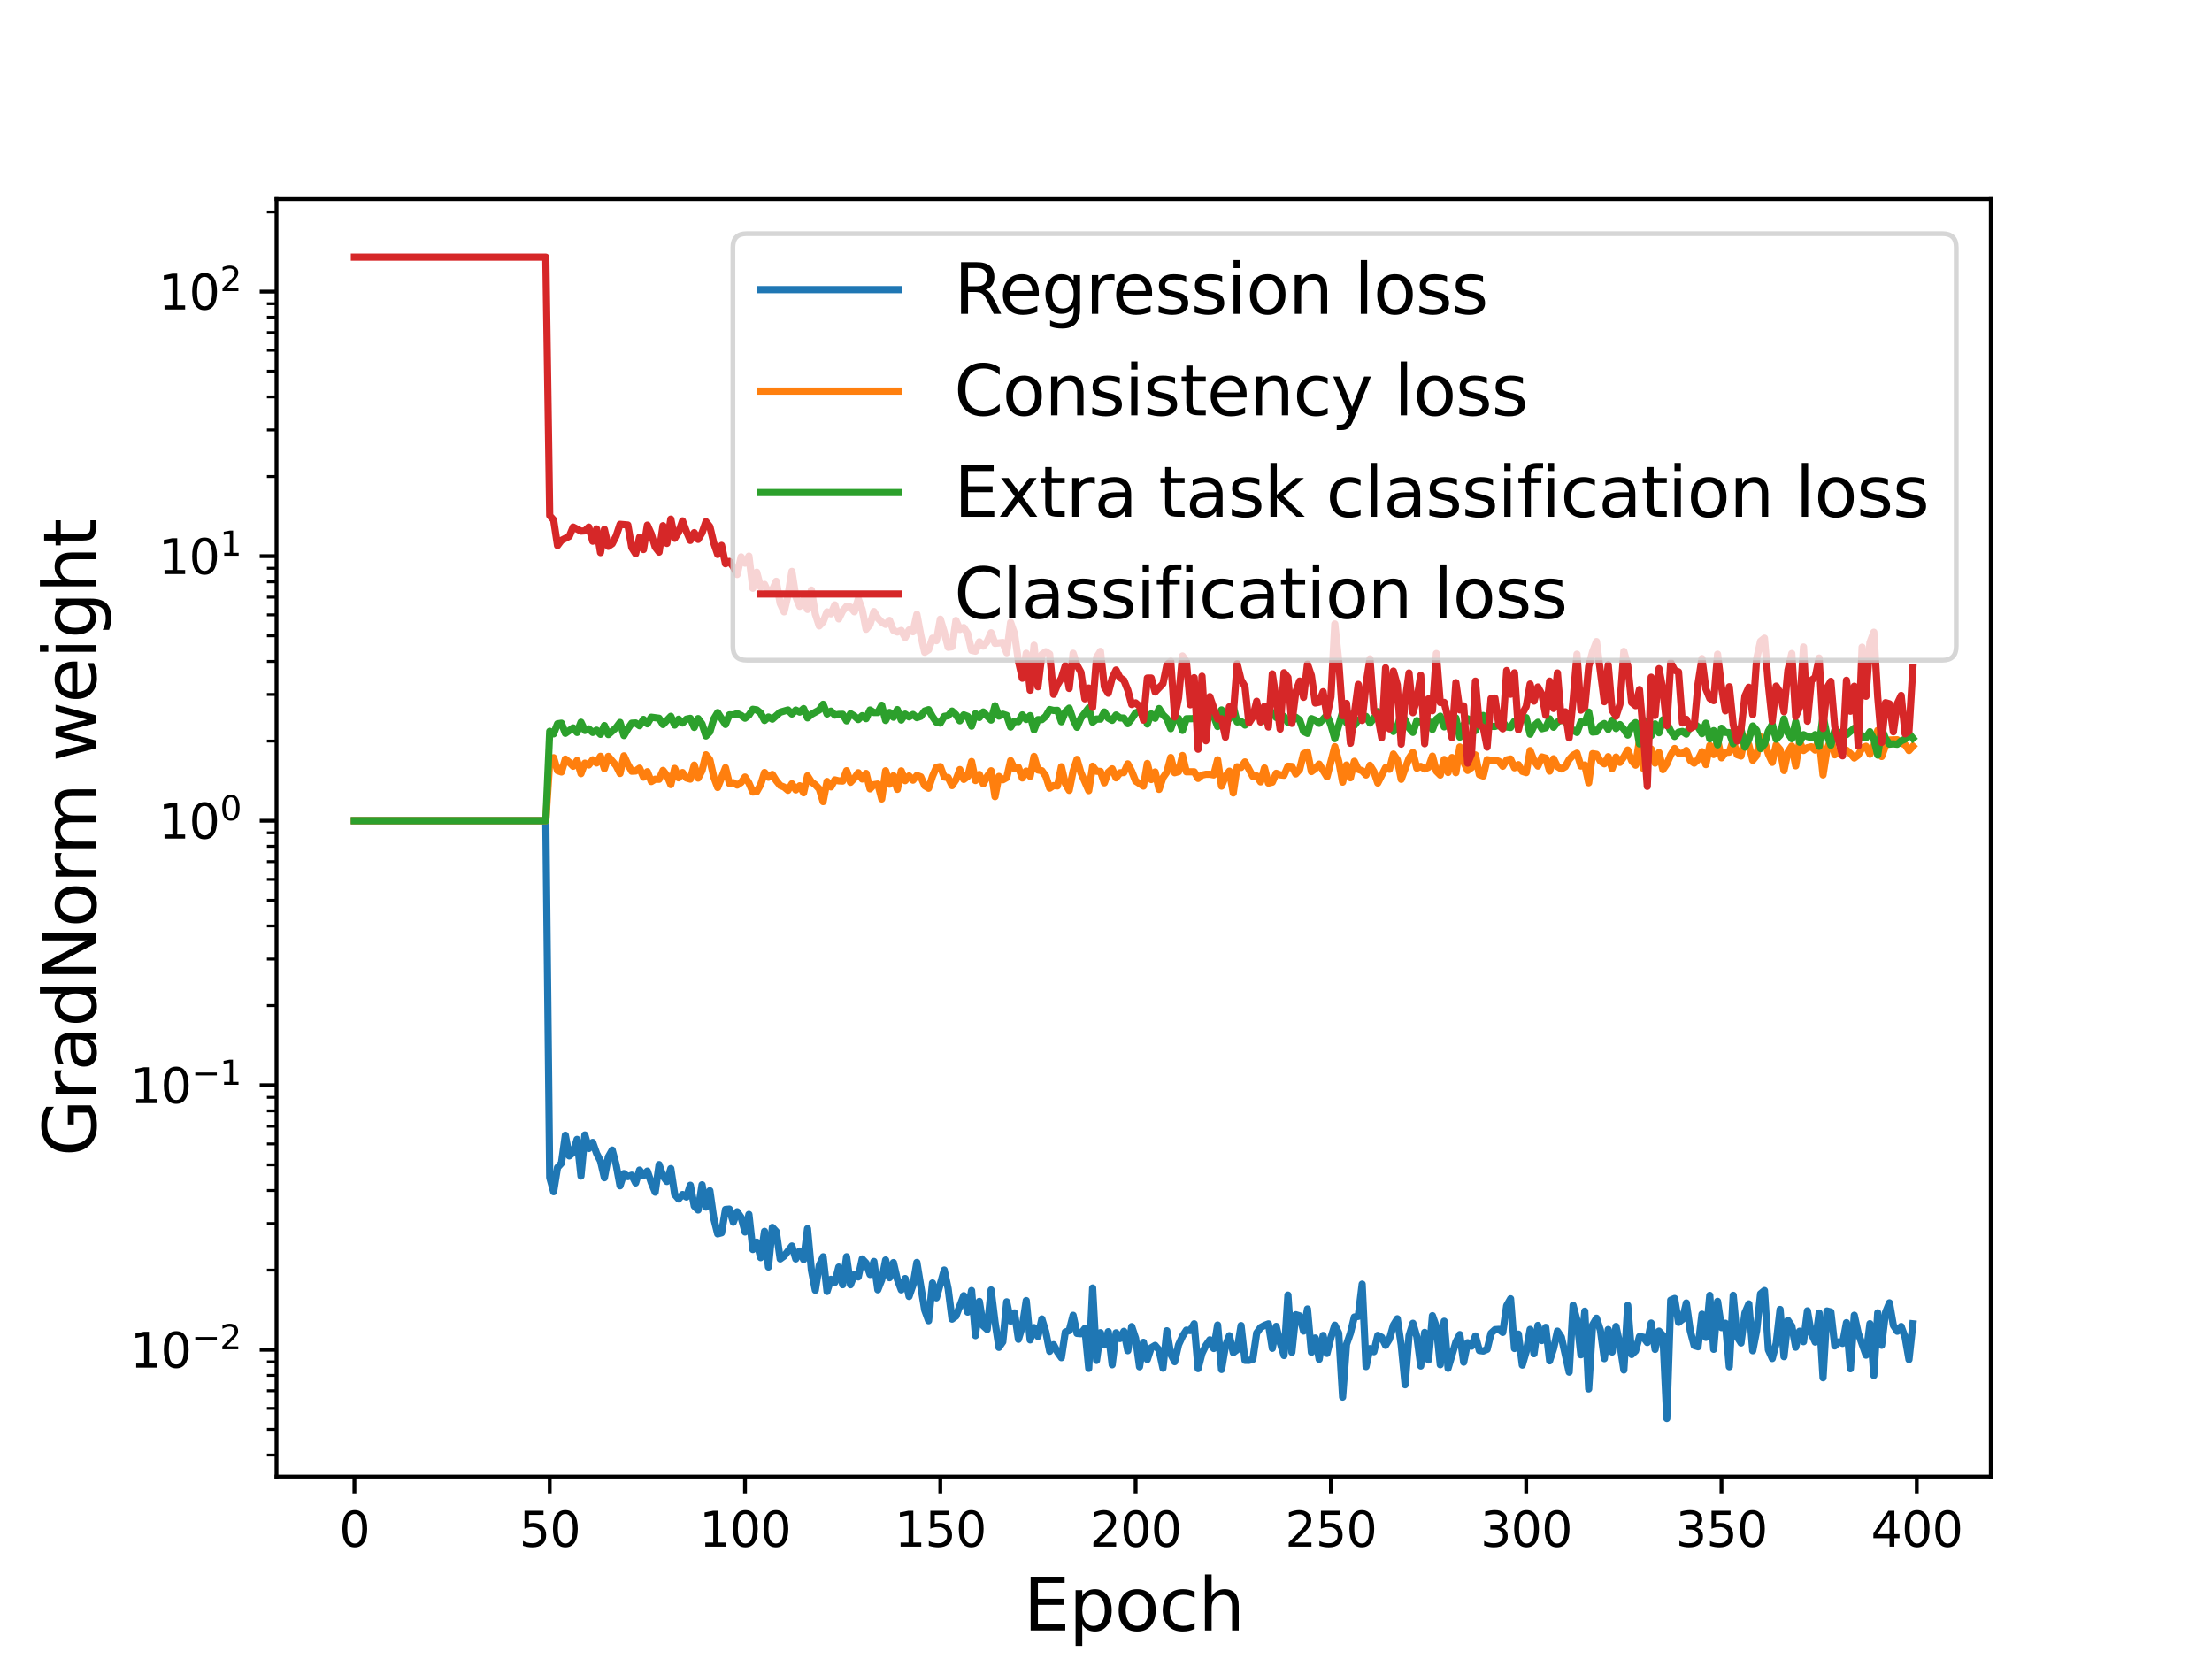 <?xml version="1.0" encoding="utf-8" standalone="no"?>
<!DOCTYPE svg PUBLIC "-//W3C//DTD SVG 1.1//EN"
  "http://www.w3.org/Graphics/SVG/1.1/DTD/svg11.dtd">
<svg height="345.6pt" version="1.1" viewBox="0 0 460.8 345.6" width="460.8pt" xmlns="http://www.w3.org/2000/svg" xmlns:xlink="http://www.w3.org/1999/xlink">
 <defs>
  <style type="text/css">*{stroke-linecap:butt;stroke-linejoin:round;}</style>
 </defs>
 <g id="figure_1">
  <g id="patch_1">
   <path d="M 0 345.6 
L 460.8 345.6 
L 460.8 0 
L 0 0 
z
" style="fill:#ffffff;"/>
  </g>
  <g id="axes_1">
   <g id="patch_2">
    <path d="M 57.6 307.584 
L 414.72 307.584 
L 414.72 41.472 
L 57.6 41.472 
z
" style="fill:#ffffff;"/>
   </g>
   <g id="matplotlib.axis_1">
    <g id="xtick_1">
     <g id="line2d_1">
      <defs>
       <path d="M 0 0 
L 0 3.5 
" id="m9c3229f348" style="stroke:#000000;stroke-width:0.8;"/>
      </defs>
      <g>
       <use style="stroke:#000000;stroke-width:0.8;" x="73.833" xlink:href="#m9c3229f348" y="307.584"/>
      </g>
     </g>
     <g id="text_1">
      <!-- 0 -->
      <g transform="translate(70.651 322.182)scale(0.1 -0.1)">
       <defs>
        <path d="M 2034 4250 
Q 1547 4250 1301 3770 
Q 1056 3291 1056 2328 
Q 1056 1369 1301 889 
Q 1547 409 2034 409 
Q 2525 409 2770 889 
Q 3016 1369 3016 2328 
Q 3016 3291 2770 3770 
Q 2525 4250 2034 4250 
z
M 2034 4750 
Q 2819 4750 3233 4129 
Q 3647 3509 3647 2328 
Q 3647 1150 3233 529 
Q 2819 -91 2034 -91 
Q 1250 -91 836 529 
Q 422 1150 422 2328 
Q 422 3509 836 4129 
Q 1250 4750 2034 4750 
z
" id="DejaVuSans-30" transform="scale(0.016)"/>
       </defs>
       <use xlink:href="#DejaVuSans-30"/>
      </g>
     </g>
    </g>
    <g id="xtick_2">
     <g id="line2d_2">
      <g>
       <use style="stroke:#000000;stroke-width:0.8;" x="114.516" xlink:href="#m9c3229f348" y="307.584"/>
      </g>
     </g>
     <g id="text_2">
      <!-- 50 -->
      <g transform="translate(108.154 322.182)scale(0.1 -0.1)">
       <defs>
        <path d="M 691 4666 
L 3169 4666 
L 3169 4134 
L 1269 4134 
L 1269 2991 
Q 1406 3038 1543 3061 
Q 1681 3084 1819 3084 
Q 2600 3084 3056 2656 
Q 3513 2228 3513 1497 
Q 3513 744 3044 326 
Q 2575 -91 1722 -91 
Q 1428 -91 1123 -41 
Q 819 9 494 109 
L 494 744 
Q 775 591 1075 516 
Q 1375 441 1709 441 
Q 2250 441 2565 725 
Q 2881 1009 2881 1497 
Q 2881 1984 2565 2268 
Q 2250 2553 1709 2553 
Q 1456 2553 1204 2497 
Q 953 2441 691 2322 
L 691 4666 
z
" id="DejaVuSans-35" transform="scale(0.016)"/>
       </defs>
       <use xlink:href="#DejaVuSans-35"/>
       <use x="63.623" xlink:href="#DejaVuSans-30"/>
      </g>
     </g>
    </g>
    <g id="xtick_3">
     <g id="line2d_3">
      <g>
       <use style="stroke:#000000;stroke-width:0.8;" x="155.2" xlink:href="#m9c3229f348" y="307.584"/>
      </g>
     </g>
     <g id="text_3">
      <!-- 100 -->
      <g transform="translate(145.656 322.182)scale(0.1 -0.1)">
       <defs>
        <path d="M 794 531 
L 1825 531 
L 1825 4091 
L 703 3866 
L 703 4441 
L 1819 4666 
L 2450 4666 
L 2450 531 
L 3481 531 
L 3481 0 
L 794 0 
L 794 531 
z
" id="DejaVuSans-31" transform="scale(0.016)"/>
       </defs>
       <use xlink:href="#DejaVuSans-31"/>
       <use x="63.623" xlink:href="#DejaVuSans-30"/>
       <use x="127.246" xlink:href="#DejaVuSans-30"/>
      </g>
     </g>
    </g>
    <g id="xtick_4">
     <g id="line2d_4">
      <g>
       <use style="stroke:#000000;stroke-width:0.8;" x="195.883" xlink:href="#m9c3229f348" y="307.584"/>
      </g>
     </g>
     <g id="text_4">
      <!-- 150 -->
      <g transform="translate(186.34 322.182)scale(0.1 -0.1)">
       <use xlink:href="#DejaVuSans-31"/>
       <use x="63.623" xlink:href="#DejaVuSans-35"/>
       <use x="127.246" xlink:href="#DejaVuSans-30"/>
      </g>
     </g>
    </g>
    <g id="xtick_5">
     <g id="line2d_5">
      <g>
       <use style="stroke:#000000;stroke-width:0.8;" x="236.567" xlink:href="#m9c3229f348" y="307.584"/>
      </g>
     </g>
     <g id="text_5">
      <!-- 200 -->
      <g transform="translate(227.023 322.182)scale(0.1 -0.1)">
       <defs>
        <path d="M 1228 531 
L 3431 531 
L 3431 0 
L 469 0 
L 469 531 
Q 828 903 1448 1529 
Q 2069 2156 2228 2338 
Q 2531 2678 2651 2914 
Q 2772 3150 2772 3378 
Q 2772 3750 2511 3984 
Q 2250 4219 1831 4219 
Q 1534 4219 1204 4116 
Q 875 4013 500 3803 
L 500 4441 
Q 881 4594 1212 4672 
Q 1544 4750 1819 4750 
Q 2544 4750 2975 4387 
Q 3406 4025 3406 3419 
Q 3406 3131 3298 2873 
Q 3191 2616 2906 2266 
Q 2828 2175 2409 1742 
Q 1991 1309 1228 531 
z
" id="DejaVuSans-32" transform="scale(0.016)"/>
       </defs>
       <use xlink:href="#DejaVuSans-32"/>
       <use x="63.623" xlink:href="#DejaVuSans-30"/>
       <use x="127.246" xlink:href="#DejaVuSans-30"/>
      </g>
     </g>
    </g>
    <g id="xtick_6">
     <g id="line2d_6">
      <g>
       <use style="stroke:#000000;stroke-width:0.8;" x="277.25" xlink:href="#m9c3229f348" y="307.584"/>
      </g>
     </g>
     <g id="text_6">
      <!-- 250 -->
      <g transform="translate(267.707 322.182)scale(0.1 -0.1)">
       <use xlink:href="#DejaVuSans-32"/>
       <use x="63.623" xlink:href="#DejaVuSans-35"/>
       <use x="127.246" xlink:href="#DejaVuSans-30"/>
      </g>
     </g>
    </g>
    <g id="xtick_7">
     <g id="line2d_7">
      <g>
       <use style="stroke:#000000;stroke-width:0.8;" x="317.934" xlink:href="#m9c3229f348" y="307.584"/>
      </g>
     </g>
     <g id="text_7">
      <!-- 300 -->
      <g transform="translate(308.39 322.182)scale(0.1 -0.1)">
       <defs>
        <path d="M 2597 2516 
Q 3050 2419 3304 2112 
Q 3559 1806 3559 1356 
Q 3559 666 3084 287 
Q 2609 -91 1734 -91 
Q 1441 -91 1130 -33 
Q 819 25 488 141 
L 488 750 
Q 750 597 1062 519 
Q 1375 441 1716 441 
Q 2309 441 2620 675 
Q 2931 909 2931 1356 
Q 2931 1769 2642 2001 
Q 2353 2234 1838 2234 
L 1294 2234 
L 1294 2753 
L 1863 2753 
Q 2328 2753 2575 2939 
Q 2822 3125 2822 3475 
Q 2822 3834 2567 4026 
Q 2313 4219 1838 4219 
Q 1578 4219 1281 4162 
Q 984 4106 628 3988 
L 628 4550 
Q 988 4650 1302 4700 
Q 1616 4750 1894 4750 
Q 2613 4750 3031 4423 
Q 3450 4097 3450 3541 
Q 3450 3153 3228 2886 
Q 3006 2619 2597 2516 
z
" id="DejaVuSans-33" transform="scale(0.016)"/>
       </defs>
       <use xlink:href="#DejaVuSans-33"/>
       <use x="63.623" xlink:href="#DejaVuSans-30"/>
       <use x="127.246" xlink:href="#DejaVuSans-30"/>
      </g>
     </g>
    </g>
    <g id="xtick_8">
     <g id="line2d_8">
      <g>
       <use style="stroke:#000000;stroke-width:0.8;" x="358.617" xlink:href="#m9c3229f348" y="307.584"/>
      </g>
     </g>
     <g id="text_8">
      <!-- 350 -->
      <g transform="translate(349.074 322.182)scale(0.1 -0.1)">
       <use xlink:href="#DejaVuSans-33"/>
       <use x="63.623" xlink:href="#DejaVuSans-35"/>
       <use x="127.246" xlink:href="#DejaVuSans-30"/>
      </g>
     </g>
    </g>
    <g id="xtick_9">
     <g id="line2d_9">
      <g>
       <use style="stroke:#000000;stroke-width:0.8;" x="399.301" xlink:href="#m9c3229f348" y="307.584"/>
      </g>
     </g>
     <g id="text_9">
      <!-- 400 -->
      <g transform="translate(389.757 322.182)scale(0.1 -0.1)">
       <defs>
        <path d="M 2419 4116 
L 825 1625 
L 2419 1625 
L 2419 4116 
z
M 2253 4666 
L 3047 4666 
L 3047 1625 
L 3713 1625 
L 3713 1100 
L 3047 1100 
L 3047 0 
L 2419 0 
L 2419 1100 
L 313 1100 
L 313 1709 
L 2253 4666 
z
" id="DejaVuSans-34" transform="scale(0.016)"/>
       </defs>
       <use xlink:href="#DejaVuSans-34"/>
       <use x="63.623" xlink:href="#DejaVuSans-30"/>
       <use x="127.246" xlink:href="#DejaVuSans-30"/>
      </g>
     </g>
    </g>
    <g id="text_10">
     <!-- Epoch -->
     <g transform="translate(213.194 339.66)scale(0.15 -0.15)">
      <defs>
       <path d="M 628 4666 
L 3578 4666 
L 3578 4134 
L 1259 4134 
L 1259 2753 
L 3481 2753 
L 3481 2222 
L 1259 2222 
L 1259 531 
L 3634 531 
L 3634 0 
L 628 0 
L 628 4666 
z
" id="DejaVuSans-45" transform="scale(0.016)"/>
       <path d="M 1159 525 
L 1159 -1331 
L 581 -1331 
L 581 3500 
L 1159 3500 
L 1159 2969 
Q 1341 3281 1617 3432 
Q 1894 3584 2278 3584 
Q 2916 3584 3314 3078 
Q 3713 2572 3713 1747 
Q 3713 922 3314 415 
Q 2916 -91 2278 -91 
Q 1894 -91 1617 61 
Q 1341 213 1159 525 
z
M 3116 1747 
Q 3116 2381 2855 2742 
Q 2594 3103 2138 3103 
Q 1681 3103 1420 2742 
Q 1159 2381 1159 1747 
Q 1159 1113 1420 752 
Q 1681 391 2138 391 
Q 2594 391 2855 752 
Q 3116 1113 3116 1747 
z
" id="DejaVuSans-70" transform="scale(0.016)"/>
       <path d="M 1959 3097 
Q 1497 3097 1228 2736 
Q 959 2375 959 1747 
Q 959 1119 1226 758 
Q 1494 397 1959 397 
Q 2419 397 2687 759 
Q 2956 1122 2956 1747 
Q 2956 2369 2687 2733 
Q 2419 3097 1959 3097 
z
M 1959 3584 
Q 2709 3584 3137 3096 
Q 3566 2609 3566 1747 
Q 3566 888 3137 398 
Q 2709 -91 1959 -91 
Q 1206 -91 779 398 
Q 353 888 353 1747 
Q 353 2609 779 3096 
Q 1206 3584 1959 3584 
z
" id="DejaVuSans-6f" transform="scale(0.016)"/>
       <path d="M 3122 3366 
L 3122 2828 
Q 2878 2963 2633 3030 
Q 2388 3097 2138 3097 
Q 1578 3097 1268 2742 
Q 959 2388 959 1747 
Q 959 1106 1268 751 
Q 1578 397 2138 397 
Q 2388 397 2633 464 
Q 2878 531 3122 666 
L 3122 134 
Q 2881 22 2623 -34 
Q 2366 -91 2075 -91 
Q 1284 -91 818 406 
Q 353 903 353 1747 
Q 353 2603 823 3093 
Q 1294 3584 2113 3584 
Q 2378 3584 2631 3529 
Q 2884 3475 3122 3366 
z
" id="DejaVuSans-63" transform="scale(0.016)"/>
       <path d="M 3513 2113 
L 3513 0 
L 2938 0 
L 2938 2094 
Q 2938 2591 2744 2837 
Q 2550 3084 2163 3084 
Q 1697 3084 1428 2787 
Q 1159 2491 1159 1978 
L 1159 0 
L 581 0 
L 581 4863 
L 1159 4863 
L 1159 2956 
Q 1366 3272 1645 3428 
Q 1925 3584 2291 3584 
Q 2894 3584 3203 3211 
Q 3513 2838 3513 2113 
z
" id="DejaVuSans-68" transform="scale(0.016)"/>
      </defs>
      <use xlink:href="#DejaVuSans-45"/>
      <use x="63.184" xlink:href="#DejaVuSans-70"/>
      <use x="126.66" xlink:href="#DejaVuSans-6f"/>
      <use x="187.842" xlink:href="#DejaVuSans-63"/>
      <use x="242.822" xlink:href="#DejaVuSans-68"/>
     </g>
    </g>
   </g>
   <g id="matplotlib.axis_2">
    <g id="ytick_1">
     <g id="line2d_10">
      <defs>
       <path d="M 0 0 
L -3.5 0 
" id="mafefca2b8f" style="stroke:#000000;stroke-width:0.8;"/>
      </defs>
      <g>
       <use style="stroke:#000000;stroke-width:0.8;" x="57.6" xlink:href="#mafefca2b8f" y="281.179"/>
      </g>
     </g>
     <g id="text_11">
      <!-- $\mathdefault{10^{-2}}$ -->
      <g transform="translate(27.1 284.978)scale(0.1 -0.1)">
       <defs>
        <path d="M 678 2272 
L 4684 2272 
L 4684 1741 
L 678 1741 
L 678 2272 
z
" id="DejaVuSans-2212" transform="scale(0.016)"/>
       </defs>
       <use transform="translate(0 0.766)" xlink:href="#DejaVuSans-31"/>
       <use transform="translate(63.623 0.766)" xlink:href="#DejaVuSans-30"/>
       <use transform="translate(128.203 39.047)scale(0.7)" xlink:href="#DejaVuSans-2212"/>
       <use transform="translate(186.855 39.047)scale(0.7)" xlink:href="#DejaVuSans-32"/>
      </g>
     </g>
    </g>
    <g id="ytick_2">
     <g id="line2d_11">
      <g>
       <use style="stroke:#000000;stroke-width:0.8;" x="57.6" xlink:href="#mafefca2b8f" y="226.072"/>
      </g>
     </g>
     <g id="text_12">
      <!-- $\mathdefault{10^{-1}}$ -->
      <g transform="translate(27.1 229.871)scale(0.1 -0.1)">
       <use transform="translate(0 0.684)" xlink:href="#DejaVuSans-31"/>
       <use transform="translate(63.623 0.684)" xlink:href="#DejaVuSans-30"/>
       <use transform="translate(128.203 38.966)scale(0.7)" xlink:href="#DejaVuSans-2212"/>
       <use transform="translate(186.855 38.966)scale(0.7)" xlink:href="#DejaVuSans-31"/>
      </g>
     </g>
    </g>
    <g id="ytick_3">
     <g id="line2d_12">
      <g>
       <use style="stroke:#000000;stroke-width:0.8;" x="57.6" xlink:href="#mafefca2b8f" y="170.965"/>
      </g>
     </g>
     <g id="text_13">
      <!-- $\mathdefault{10^{0}}$ -->
      <g transform="translate(33 174.764)scale(0.1 -0.1)">
       <use transform="translate(0 0.766)" xlink:href="#DejaVuSans-31"/>
       <use transform="translate(63.623 0.766)" xlink:href="#DejaVuSans-30"/>
       <use transform="translate(128.203 39.047)scale(0.7)" xlink:href="#DejaVuSans-30"/>
      </g>
     </g>
    </g>
    <g id="ytick_4">
     <g id="line2d_13">
      <g>
       <use style="stroke:#000000;stroke-width:0.8;" x="57.6" xlink:href="#mafefca2b8f" y="115.858"/>
      </g>
     </g>
     <g id="text_14">
      <!-- $\mathdefault{10^{1}}$ -->
      <g transform="translate(33 119.657)scale(0.1 -0.1)">
       <use transform="translate(0 0.684)" xlink:href="#DejaVuSans-31"/>
       <use transform="translate(63.623 0.684)" xlink:href="#DejaVuSans-30"/>
       <use transform="translate(128.203 38.966)scale(0.7)" xlink:href="#DejaVuSans-31"/>
      </g>
     </g>
    </g>
    <g id="ytick_5">
     <g id="line2d_14">
      <g>
       <use style="stroke:#000000;stroke-width:0.8;" x="57.6" xlink:href="#mafefca2b8f" y="60.75"/>
      </g>
     </g>
     <g id="text_15">
      <!-- $\mathdefault{10^{2}}$ -->
      <g transform="translate(33 64.55)scale(0.1 -0.1)">
       <use transform="translate(0 0.766)" xlink:href="#DejaVuSans-31"/>
       <use transform="translate(63.623 0.766)" xlink:href="#DejaVuSans-30"/>
       <use transform="translate(128.203 39.047)scale(0.7)" xlink:href="#DejaVuSans-32"/>
      </g>
     </g>
    </g>
    <g id="ytick_6">
     <g id="line2d_15">
      <defs>
       <path d="M 0 0 
L -2 0 
" id="macef1668be" style="stroke:#000000;stroke-width:0.6;"/>
      </defs>
      <g>
       <use style="stroke:#000000;stroke-width:0.6;" x="57.6" xlink:href="#macef1668be" y="303.109"/>
      </g>
     </g>
    </g>
    <g id="ytick_7">
     <g id="line2d_16">
      <g>
       <use style="stroke:#000000;stroke-width:0.6;" x="57.6" xlink:href="#macef1668be" y="297.768"/>
      </g>
     </g>
    </g>
    <g id="ytick_8">
     <g id="line2d_17">
      <g>
       <use style="stroke:#000000;stroke-width:0.6;" x="57.6" xlink:href="#macef1668be" y="293.405"/>
      </g>
     </g>
    </g>
    <g id="ytick_9">
     <g id="line2d_18">
      <g>
       <use style="stroke:#000000;stroke-width:0.6;" x="57.6" xlink:href="#macef1668be" y="289.715"/>
      </g>
     </g>
    </g>
    <g id="ytick_10">
     <g id="line2d_19">
      <g>
       <use style="stroke:#000000;stroke-width:0.6;" x="57.6" xlink:href="#macef1668be" y="286.52"/>
      </g>
     </g>
    </g>
    <g id="ytick_11">
     <g id="line2d_20">
      <g>
       <use style="stroke:#000000;stroke-width:0.6;" x="57.6" xlink:href="#macef1668be" y="283.701"/>
      </g>
     </g>
    </g>
    <g id="ytick_12">
     <g id="line2d_21">
      <g>
       <use style="stroke:#000000;stroke-width:0.6;" x="57.6" xlink:href="#macef1668be" y="264.59"/>
      </g>
     </g>
    </g>
    <g id="ytick_13">
     <g id="line2d_22">
      <g>
       <use style="stroke:#000000;stroke-width:0.6;" x="57.6" xlink:href="#macef1668be" y="254.886"/>
      </g>
     </g>
    </g>
    <g id="ytick_14">
     <g id="line2d_23">
      <g>
       <use style="stroke:#000000;stroke-width:0.6;" x="57.6" xlink:href="#macef1668be" y="248.001"/>
      </g>
     </g>
    </g>
    <g id="ytick_15">
     <g id="line2d_24">
      <g>
       <use style="stroke:#000000;stroke-width:0.6;" x="57.6" xlink:href="#macef1668be" y="242.661"/>
      </g>
     </g>
    </g>
    <g id="ytick_16">
     <g id="line2d_25">
      <g>
       <use style="stroke:#000000;stroke-width:0.6;" x="57.6" xlink:href="#macef1668be" y="238.297"/>
      </g>
     </g>
    </g>
    <g id="ytick_17">
     <g id="line2d_26">
      <g>
       <use style="stroke:#000000;stroke-width:0.6;" x="57.6" xlink:href="#macef1668be" y="234.608"/>
      </g>
     </g>
    </g>
    <g id="ytick_18">
     <g id="line2d_27">
      <g>
       <use style="stroke:#000000;stroke-width:0.6;" x="57.6" xlink:href="#macef1668be" y="231.412"/>
      </g>
     </g>
    </g>
    <g id="ytick_19">
     <g id="line2d_28">
      <g>
       <use style="stroke:#000000;stroke-width:0.6;" x="57.6" xlink:href="#macef1668be" y="228.594"/>
      </g>
     </g>
    </g>
    <g id="ytick_20">
     <g id="line2d_29">
      <g>
       <use style="stroke:#000000;stroke-width:0.6;" x="57.6" xlink:href="#macef1668be" y="209.483"/>
      </g>
     </g>
    </g>
    <g id="ytick_21">
     <g id="line2d_30">
      <g>
       <use style="stroke:#000000;stroke-width:0.6;" x="57.6" xlink:href="#macef1668be" y="199.779"/>
      </g>
     </g>
    </g>
    <g id="ytick_22">
     <g id="line2d_31">
      <g>
       <use style="stroke:#000000;stroke-width:0.6;" x="57.6" xlink:href="#macef1668be" y="192.894"/>
      </g>
     </g>
    </g>
    <g id="ytick_23">
     <g id="line2d_32">
      <g>
       <use style="stroke:#000000;stroke-width:0.6;" x="57.6" xlink:href="#macef1668be" y="187.554"/>
      </g>
     </g>
    </g>
    <g id="ytick_24">
     <g id="line2d_33">
      <g>
       <use style="stroke:#000000;stroke-width:0.6;" x="57.6" xlink:href="#macef1668be" y="183.19"/>
      </g>
     </g>
    </g>
    <g id="ytick_25">
     <g id="line2d_34">
      <g>
       <use style="stroke:#000000;stroke-width:0.6;" x="57.6" xlink:href="#macef1668be" y="179.501"/>
      </g>
     </g>
    </g>
    <g id="ytick_26">
     <g id="line2d_35">
      <g>
       <use style="stroke:#000000;stroke-width:0.6;" x="57.6" xlink:href="#macef1668be" y="176.305"/>
      </g>
     </g>
    </g>
    <g id="ytick_27">
     <g id="line2d_36">
      <g>
       <use style="stroke:#000000;stroke-width:0.6;" x="57.6" xlink:href="#macef1668be" y="173.486"/>
      </g>
     </g>
    </g>
    <g id="ytick_28">
     <g id="line2d_37">
      <g>
       <use style="stroke:#000000;stroke-width:0.6;" x="57.6" xlink:href="#macef1668be" y="154.376"/>
      </g>
     </g>
    </g>
    <g id="ytick_29">
     <g id="line2d_38">
      <g>
       <use style="stroke:#000000;stroke-width:0.6;" x="57.6" xlink:href="#macef1668be" y="144.672"/>
      </g>
     </g>
    </g>
    <g id="ytick_30">
     <g id="line2d_39">
      <g>
       <use style="stroke:#000000;stroke-width:0.6;" x="57.6" xlink:href="#macef1668be" y="137.787"/>
      </g>
     </g>
    </g>
    <g id="ytick_31">
     <g id="line2d_40">
      <g>
       <use style="stroke:#000000;stroke-width:0.6;" x="57.6" xlink:href="#macef1668be" y="132.446"/>
      </g>
     </g>
    </g>
    <g id="ytick_32">
     <g id="line2d_41">
      <g>
       <use style="stroke:#000000;stroke-width:0.6;" x="57.6" xlink:href="#macef1668be" y="128.083"/>
      </g>
     </g>
    </g>
    <g id="ytick_33">
     <g id="line2d_42">
      <g>
       <use style="stroke:#000000;stroke-width:0.6;" x="57.6" xlink:href="#macef1668be" y="124.394"/>
      </g>
     </g>
    </g>
    <g id="ytick_34">
     <g id="line2d_43">
      <g>
       <use style="stroke:#000000;stroke-width:0.6;" x="57.6" xlink:href="#macef1668be" y="121.198"/>
      </g>
     </g>
    </g>
    <g id="ytick_35">
     <g id="line2d_44">
      <g>
       <use style="stroke:#000000;stroke-width:0.6;" x="57.6" xlink:href="#macef1668be" y="118.379"/>
      </g>
     </g>
    </g>
    <g id="ytick_36">
     <g id="line2d_45">
      <g>
       <use style="stroke:#000000;stroke-width:0.6;" x="57.6" xlink:href="#macef1668be" y="99.269"/>
      </g>
     </g>
    </g>
    <g id="ytick_37">
     <g id="line2d_46">
      <g>
       <use style="stroke:#000000;stroke-width:0.6;" x="57.6" xlink:href="#macef1668be" y="89.565"/>
      </g>
     </g>
    </g>
    <g id="ytick_38">
     <g id="line2d_47">
      <g>
       <use style="stroke:#000000;stroke-width:0.6;" x="57.6" xlink:href="#macef1668be" y="82.68"/>
      </g>
     </g>
    </g>
    <g id="ytick_39">
     <g id="line2d_48">
      <g>
       <use style="stroke:#000000;stroke-width:0.6;" x="57.6" xlink:href="#macef1668be" y="77.339"/>
      </g>
     </g>
    </g>
    <g id="ytick_40">
     <g id="line2d_49">
      <g>
       <use style="stroke:#000000;stroke-width:0.6;" x="57.6" xlink:href="#macef1668be" y="72.976"/>
      </g>
     </g>
    </g>
    <g id="ytick_41">
     <g id="line2d_50">
      <g>
       <use style="stroke:#000000;stroke-width:0.6;" x="57.6" xlink:href="#macef1668be" y="69.287"/>
      </g>
     </g>
    </g>
    <g id="ytick_42">
     <g id="line2d_51">
      <g>
       <use style="stroke:#000000;stroke-width:0.6;" x="57.6" xlink:href="#macef1668be" y="66.091"/>
      </g>
     </g>
    </g>
    <g id="ytick_43">
     <g id="line2d_52">
      <g>
       <use style="stroke:#000000;stroke-width:0.6;" x="57.6" xlink:href="#macef1668be" y="63.272"/>
      </g>
     </g>
    </g>
    <g id="ytick_44">
     <g id="line2d_53">
      <g>
       <use style="stroke:#000000;stroke-width:0.6;" x="57.6" xlink:href="#macef1668be" y="44.161"/>
      </g>
     </g>
    </g>
    <g id="text_16">
     <!-- GradNorm weight -->
     <g transform="translate(19.98 240.908)rotate(-90)scale(0.15 -0.15)">
      <defs>
       <path d="M 3809 666 
L 3809 1919 
L 2778 1919 
L 2778 2438 
L 4434 2438 
L 4434 434 
Q 4069 175 3628 42 
Q 3188 -91 2688 -91 
Q 1594 -91 976 548 
Q 359 1188 359 2328 
Q 359 3472 976 4111 
Q 1594 4750 2688 4750 
Q 3144 4750 3555 4637 
Q 3966 4525 4313 4306 
L 4313 3634 
Q 3963 3931 3569 4081 
Q 3175 4231 2741 4231 
Q 1884 4231 1454 3753 
Q 1025 3275 1025 2328 
Q 1025 1384 1454 906 
Q 1884 428 2741 428 
Q 3075 428 3337 486 
Q 3600 544 3809 666 
z
" id="DejaVuSans-47" transform="scale(0.016)"/>
       <path d="M 2631 2963 
Q 2534 3019 2420 3045 
Q 2306 3072 2169 3072 
Q 1681 3072 1420 2755 
Q 1159 2438 1159 1844 
L 1159 0 
L 581 0 
L 581 3500 
L 1159 3500 
L 1159 2956 
Q 1341 3275 1631 3429 
Q 1922 3584 2338 3584 
Q 2397 3584 2469 3576 
Q 2541 3569 2628 3553 
L 2631 2963 
z
" id="DejaVuSans-72" transform="scale(0.016)"/>
       <path d="M 2194 1759 
Q 1497 1759 1228 1600 
Q 959 1441 959 1056 
Q 959 750 1161 570 
Q 1363 391 1709 391 
Q 2188 391 2477 730 
Q 2766 1069 2766 1631 
L 2766 1759 
L 2194 1759 
z
M 3341 1997 
L 3341 0 
L 2766 0 
L 2766 531 
Q 2569 213 2275 61 
Q 1981 -91 1556 -91 
Q 1019 -91 701 211 
Q 384 513 384 1019 
Q 384 1609 779 1909 
Q 1175 2209 1959 2209 
L 2766 2209 
L 2766 2266 
Q 2766 2663 2505 2880 
Q 2244 3097 1772 3097 
Q 1472 3097 1187 3025 
Q 903 2953 641 2809 
L 641 3341 
Q 956 3463 1253 3523 
Q 1550 3584 1831 3584 
Q 2591 3584 2966 3190 
Q 3341 2797 3341 1997 
z
" id="DejaVuSans-61" transform="scale(0.016)"/>
       <path d="M 2906 2969 
L 2906 4863 
L 3481 4863 
L 3481 0 
L 2906 0 
L 2906 525 
Q 2725 213 2448 61 
Q 2172 -91 1784 -91 
Q 1150 -91 751 415 
Q 353 922 353 1747 
Q 353 2572 751 3078 
Q 1150 3584 1784 3584 
Q 2172 3584 2448 3432 
Q 2725 3281 2906 2969 
z
M 947 1747 
Q 947 1113 1208 752 
Q 1469 391 1925 391 
Q 2381 391 2643 752 
Q 2906 1113 2906 1747 
Q 2906 2381 2643 2742 
Q 2381 3103 1925 3103 
Q 1469 3103 1208 2742 
Q 947 2381 947 1747 
z
" id="DejaVuSans-64" transform="scale(0.016)"/>
       <path d="M 628 4666 
L 1478 4666 
L 3547 763 
L 3547 4666 
L 4159 4666 
L 4159 0 
L 3309 0 
L 1241 3903 
L 1241 0 
L 628 0 
L 628 4666 
z
" id="DejaVuSans-4e" transform="scale(0.016)"/>
       <path d="M 3328 2828 
Q 3544 3216 3844 3400 
Q 4144 3584 4550 3584 
Q 5097 3584 5394 3201 
Q 5691 2819 5691 2113 
L 5691 0 
L 5113 0 
L 5113 2094 
Q 5113 2597 4934 2840 
Q 4756 3084 4391 3084 
Q 3944 3084 3684 2787 
Q 3425 2491 3425 1978 
L 3425 0 
L 2847 0 
L 2847 2094 
Q 2847 2600 2669 2842 
Q 2491 3084 2119 3084 
Q 1678 3084 1418 2786 
Q 1159 2488 1159 1978 
L 1159 0 
L 581 0 
L 581 3500 
L 1159 3500 
L 1159 2956 
Q 1356 3278 1631 3431 
Q 1906 3584 2284 3584 
Q 2666 3584 2933 3390 
Q 3200 3197 3328 2828 
z
" id="DejaVuSans-6d" transform="scale(0.016)"/>
       <path id="DejaVuSans-20" transform="scale(0.016)"/>
       <path d="M 269 3500 
L 844 3500 
L 1563 769 
L 2278 3500 
L 2956 3500 
L 3675 769 
L 4391 3500 
L 4966 3500 
L 4050 0 
L 3372 0 
L 2619 2869 
L 1863 0 
L 1184 0 
L 269 3500 
z
" id="DejaVuSans-77" transform="scale(0.016)"/>
       <path d="M 3597 1894 
L 3597 1613 
L 953 1613 
Q 991 1019 1311 708 
Q 1631 397 2203 397 
Q 2534 397 2845 478 
Q 3156 559 3463 722 
L 3463 178 
Q 3153 47 2828 -22 
Q 2503 -91 2169 -91 
Q 1331 -91 842 396 
Q 353 884 353 1716 
Q 353 2575 817 3079 
Q 1281 3584 2069 3584 
Q 2775 3584 3186 3129 
Q 3597 2675 3597 1894 
z
M 3022 2063 
Q 3016 2534 2758 2815 
Q 2500 3097 2075 3097 
Q 1594 3097 1305 2825 
Q 1016 2553 972 2059 
L 3022 2063 
z
" id="DejaVuSans-65" transform="scale(0.016)"/>
       <path d="M 603 3500 
L 1178 3500 
L 1178 0 
L 603 0 
L 603 3500 
z
M 603 4863 
L 1178 4863 
L 1178 4134 
L 603 4134 
L 603 4863 
z
" id="DejaVuSans-69" transform="scale(0.016)"/>
       <path d="M 2906 1791 
Q 2906 2416 2648 2759 
Q 2391 3103 1925 3103 
Q 1463 3103 1205 2759 
Q 947 2416 947 1791 
Q 947 1169 1205 825 
Q 1463 481 1925 481 
Q 2391 481 2648 825 
Q 2906 1169 2906 1791 
z
M 3481 434 
Q 3481 -459 3084 -895 
Q 2688 -1331 1869 -1331 
Q 1566 -1331 1297 -1286 
Q 1028 -1241 775 -1147 
L 775 -588 
Q 1028 -725 1275 -790 
Q 1522 -856 1778 -856 
Q 2344 -856 2625 -561 
Q 2906 -266 2906 331 
L 2906 616 
Q 2728 306 2450 153 
Q 2172 0 1784 0 
Q 1141 0 747 490 
Q 353 981 353 1791 
Q 353 2603 747 3093 
Q 1141 3584 1784 3584 
Q 2172 3584 2450 3431 
Q 2728 3278 2906 2969 
L 2906 3500 
L 3481 3500 
L 3481 434 
z
" id="DejaVuSans-67" transform="scale(0.016)"/>
       <path d="M 1172 4494 
L 1172 3500 
L 2356 3500 
L 2356 3053 
L 1172 3053 
L 1172 1153 
Q 1172 725 1289 603 
Q 1406 481 1766 481 
L 2356 481 
L 2356 0 
L 1766 0 
Q 1100 0 847 248 
Q 594 497 594 1153 
L 594 3053 
L 172 3053 
L 172 3500 
L 594 3500 
L 594 4494 
L 1172 4494 
z
" id="DejaVuSans-74" transform="scale(0.016)"/>
      </defs>
      <use xlink:href="#DejaVuSans-47"/>
      <use x="77.49" xlink:href="#DejaVuSans-72"/>
      <use x="118.604" xlink:href="#DejaVuSans-61"/>
      <use x="179.883" xlink:href="#DejaVuSans-64"/>
      <use x="243.359" xlink:href="#DejaVuSans-4e"/>
      <use x="318.164" xlink:href="#DejaVuSans-6f"/>
      <use x="379.346" xlink:href="#DejaVuSans-72"/>
      <use x="418.709" xlink:href="#DejaVuSans-6d"/>
      <use x="516.121" xlink:href="#DejaVuSans-20"/>
      <use x="547.908" xlink:href="#DejaVuSans-77"/>
      <use x="629.695" xlink:href="#DejaVuSans-65"/>
      <use x="691.219" xlink:href="#DejaVuSans-69"/>
      <use x="719.002" xlink:href="#DejaVuSans-67"/>
      <use x="782.479" xlink:href="#DejaVuSans-68"/>
      <use x="845.857" xlink:href="#DejaVuSans-74"/>
     </g>
    </g>
   </g>
   <g id="line2d_54">
    <path clip-path="url(#p2e91c4bc85)" d="M 73.833 170.965 
L 113.703 170.965 
L 114.516 245.321 
L 115.33 248.258 
L 116.144 243.212 
L 116.957 242.314 
L 117.771 236.485 
L 118.585 240.798 
L 119.398 240.087 
L 120.212 237.351 
L 121.026 244.997 
L 121.839 236.428 
L 122.653 239.254 
L 123.467 237.975 
L 124.28 240.274 
L 125.094 241.864 
L 125.908 245.344 
L 126.721 241.011 
L 127.535 239.578 
L 128.349 242.626 
L 129.162 247.025 
L 129.976 244.473 
L 130.79 245.11 
L 131.603 244.812 
L 132.417 246.427 
L 133.231 243.748 
L 134.044 244.894 
L 134.858 243.965 
L 135.672 246.37 
L 136.485 248.352 
L 137.299 242.609 
L 138.113 245 
L 138.926 246.122 
L 139.74 243.44 
L 140.554 248.831 
L 141.367 249.778 
L 142.181 248.84 
L 142.995 249.363 
L 143.808 246.912 
L 144.622 251.237 
L 145.436 252.061 
L 146.249 246.814 
L 147.063 251.452 
L 147.877 248.047 
L 148.69 253.806 
L 149.504 257.041 
L 150.318 256.813 
L 151.131 251.953 
L 151.945 251.877 
L 152.759 254.613 
L 153.572 252.431 
L 154.386 253.609 
L 155.2 256.652 
L 156.013 252.981 
L 156.827 260.298 
L 157.641 258.761 
L 158.454 261.993 
L 159.268 256.514 
L 160.082 263.944 
L 160.895 255.692 
L 161.709 256.565 
L 162.523 262.267 
L 163.336 261.677 
L 164.964 259.568 
L 165.777 262.265 
L 166.591 260.622 
L 167.405 262.401 
L 168.219 255.949 
L 169.032 264.631 
L 169.846 268.79 
L 170.66 263.628 
L 171.473 261.818 
L 172.287 269.04 
L 173.101 266.506 
L 173.914 267.152 
L 174.728 263.955 
L 175.542 267.642 
L 176.355 261.806 
L 177.169 267.646 
L 177.983 265.527 
L 178.796 266.008 
L 179.61 262.264 
L 180.424 263.127 
L 181.237 265.503 
L 182.051 262.787 
L 182.865 268.699 
L 183.678 266.623 
L 184.492 262.481 
L 185.306 266.173 
L 186.119 263.02 
L 186.933 266.527 
L 187.747 268.711 
L 188.56 266.348 
L 189.374 270.072 
L 190.188 267.721 
L 191.001 262.991 
L 192.629 272.913 
L 193.442 275.135 
L 194.256 267.274 
L 195.07 270.368 
L 196.697 264.573 
L 197.511 268.446 
L 198.324 274.796 
L 199.138 274.187 
L 200.765 269.913 
L 201.579 273.341 
L 202.393 268.848 
L 203.206 278.235 
L 204.02 271.107 
L 204.834 276.202 
L 205.647 276.946 
L 206.461 268.726 
L 207.275 275.362 
L 208.088 280.681 
L 208.902 279.524 
L 209.716 271.194 
L 210.529 275.211 
L 211.343 273.498 
L 212.157 279.002 
L 212.97 276.301 
L 213.784 270.937 
L 214.598 279.121 
L 215.411 276.567 
L 216.225 278.403 
L 217.039 274.76 
L 217.852 277.424 
L 218.666 281.497 
L 219.48 280.118 
L 220.293 281.662 
L 221.107 282.826 
L 221.921 277.483 
L 222.734 277.182 
L 223.548 274 
L 224.362 277.771 
L 225.175 277.834 
L 225.989 276.748 
L 226.803 285.065 
L 227.616 268.319 
L 228.43 283.401 
L 229.244 277.615 
L 230.057 280.167 
L 230.871 277.411 
L 231.685 284.305 
L 232.498 277.64 
L 233.312 278.838 
L 234.126 277.331 
L 234.939 281.369 
L 235.753 276.354 
L 236.567 278.8 
L 237.381 284.725 
L 238.194 279.622 
L 239.008 283.217 
L 239.822 280.758 
L 240.635 280.265 
L 241.449 281.243 
L 242.263 285.025 
L 243.076 277.223 
L 243.89 282.09 
L 244.704 283.668 
L 245.517 280.138 
L 246.331 278.36 
L 247.145 277.089 
L 247.958 277.172 
L 248.772 275.769 
L 249.586 285.104 
L 250.399 281.937 
L 251.213 280.267 
L 252.027 279.109 
L 252.84 280.911 
L 253.654 276.025 
L 254.468 285.291 
L 255.281 280.391 
L 256.095 278.246 
L 256.909 281.776 
L 257.722 281.162 
L 258.536 276.14 
L 259.35 283.381 
L 260.163 283.393 
L 260.977 283.183 
L 261.791 277.682 
L 262.604 276.545 
L 263.418 276.1 
L 264.232 275.784 
L 265.045 280.881 
L 265.859 276.31 
L 266.673 279.706 
L 267.486 282.376 
L 268.3 269.794 
L 269.114 281.706 
L 269.927 273.873 
L 270.741 274.121 
L 271.555 277.285 
L 272.368 272.687 
L 273.182 281.705 
L 273.996 278.725 
L 274.809 283.169 
L 275.623 278.191 
L 276.437 281.937 
L 277.25 278.648 
L 278.064 276.058 
L 278.878 277.709 
L 279.691 291.044 
L 280.505 280.052 
L 281.319 277.704 
L 282.132 274.359 
L 282.946 274.231 
L 283.76 267.506 
L 284.573 284.683 
L 285.387 280.936 
L 286.201 281.581 
L 287.014 278.178 
L 287.828 278.571 
L 288.642 280.257 
L 289.455 278.943 
L 290.269 276.064 
L 291.083 274.723 
L 291.896 280.18 
L 292.71 288.473 
L 293.524 278.219 
L 294.337 275.665 
L 295.151 278.438 
L 295.965 284.563 
L 296.778 277.556 
L 297.592 283.308 
L 298.406 274.079 
L 299.219 276.398 
L 300.033 284.297 
L 300.847 275.243 
L 301.66 285.045 
L 303.288 279.575 
L 304.101 278.014 
L 304.915 283.765 
L 305.729 279.718 
L 306.543 280.433 
L 307.356 278.303 
L 308.17 281.336 
L 308.984 281.439 
L 309.797 281.086 
L 310.611 277.736 
L 311.425 276.994 
L 312.238 276.932 
L 313.052 277.566 
L 313.866 271.988 
L 314.679 270.561 
L 315.493 280.909 
L 316.307 277.917 
L 317.12 284.37 
L 317.934 281.572 
L 318.748 276.938 
L 319.561 282.007 
L 320.375 276.107 
L 321.189 279.256 
L 322.002 276.515 
L 322.816 283.49 
L 323.63 280.959 
L 324.443 277.3 
L 325.257 278.533 
L 326.884 285.842 
L 327.698 271.905 
L 328.512 274.987 
L 329.325 282.223 
L 330.139 273.142 
L 330.953 289.341 
L 331.766 276.011 
L 332.58 274.606 
L 333.394 277.09 
L 334.207 283.033 
L 335.021 276.956 
L 335.835 281.648 
L 336.648 276.323 
L 337.462 280.126 
L 338.276 285.402 
L 339.089 271.94 
L 339.903 282.169 
L 340.717 281.426 
L 341.53 278.421 
L 342.344 278.564 
L 343.158 279.669 
L 343.971 275.622 
L 344.785 281.103 
L 345.599 277.297 
L 346.412 278.196 
L 347.226 295.488 
L 348.04 270.846 
L 348.853 270.498 
L 349.667 275.477 
L 350.481 274.845 
L 351.294 271.433 
L 352.108 277.21 
L 352.922 280.291 
L 353.735 280.549 
L 354.549 273.772 
L 355.363 278.603 
L 356.176 269.857 
L 356.99 281.08 
L 357.804 271.1 
L 358.617 276.562 
L 359.431 275.651 
L 360.245 284.722 
L 361.058 269.836 
L 361.872 278.476 
L 362.686 279.769 
L 363.499 273.499 
L 364.313 271.627 
L 365.127 281.379 
L 365.94 277.186 
L 366.754 269.521 
L 367.568 268.848 
L 368.381 281.188 
L 369.195 283.006 
L 370.009 279.844 
L 370.822 272.784 
L 371.636 282.614 
L 372.45 275.043 
L 373.263 276.246 
L 374.077 280.644 
L 374.891 277.314 
L 375.704 279.494 
L 376.518 273.07 
L 377.332 277.784 
L 378.146 279.582 
L 378.959 273.524 
L 379.773 287.013 
L 380.587 273.101 
L 381.4 273.309 
L 382.214 280.377 
L 383.028 279.543 
L 383.841 279.85 
L 384.655 275.541 
L 385.469 285.14 
L 386.282 273.987 
L 387.096 277.693 
L 388.723 282.298 
L 389.537 275.749 
L 390.351 286.538 
L 391.164 273.484 
L 391.978 280.242 
L 392.792 273.393 
L 393.605 271.405 
L 394.419 276.086 
L 395.233 277.325 
L 396.046 276.33 
L 396.86 278.555 
L 397.674 283.225 
L 398.487 275.77 
L 398.487 275.77 
" style="fill:none;stroke:#1f77b4;stroke-linecap:square;stroke-width:1.5;"/>
   </g>
   <g id="line2d_55">
    <path clip-path="url(#p2e91c4bc85)" d="M 73.833 170.965 
L 113.703 170.965 
L 114.516 158.653 
L 115.33 157.847 
L 116.144 160.54 
L 116.957 160.82 
L 117.771 158.13 
L 118.585 158.8 
L 119.398 159.621 
L 120.212 158.434 
L 121.026 161.162 
L 121.839 158.978 
L 122.653 159.365 
L 123.467 158.28 
L 124.28 158.943 
L 125.094 157.549 
L 125.908 160.122 
L 126.721 157.57 
L 128.349 159.497 
L 129.162 161.123 
L 129.976 157.455 
L 130.79 159.223 
L 131.603 160.661 
L 132.417 160.614 
L 133.231 160.02 
L 134.044 161.89 
L 134.858 160.76 
L 135.672 162.81 
L 136.485 162.32 
L 137.299 162.336 
L 138.113 160.491 
L 138.926 161.535 
L 139.74 163.451 
L 140.554 160.071 
L 141.367 162.028 
L 142.181 160.931 
L 142.995 162.065 
L 143.808 162.301 
L 144.622 159.38 
L 145.436 162.085 
L 146.249 160.534 
L 147.063 157.232 
L 147.877 158.285 
L 148.69 161.858 
L 149.504 164.052 
L 151.131 159.922 
L 151.945 163.204 
L 152.759 163.046 
L 153.572 163.542 
L 154.386 163.012 
L 155.2 161.873 
L 156.013 163.119 
L 156.827 164.993 
L 157.641 164.917 
L 158.454 163.465 
L 159.268 160.919 
L 160.082 161.912 
L 160.895 161.324 
L 161.709 162.634 
L 162.523 163.634 
L 163.336 163.954 
L 164.15 164.64 
L 164.964 163.272 
L 165.777 164.555 
L 166.591 163.689 
L 167.405 165.156 
L 168.219 161.617 
L 169.032 162.886 
L 169.846 163.476 
L 170.66 164.344 
L 171.473 166.989 
L 172.287 162.792 
L 173.101 163.924 
L 173.914 162.468 
L 174.728 162.669 
L 175.542 162.708 
L 176.355 160.551 
L 177.169 162.976 
L 177.983 162.107 
L 178.796 160.969 
L 179.61 162.277 
L 180.424 161.116 
L 181.237 164.332 
L 182.051 163.457 
L 182.865 163.324 
L 183.678 166.432 
L 184.492 160.562 
L 185.306 163.365 
L 186.119 161.6 
L 186.933 164.436 
L 187.747 160.583 
L 188.56 162.625 
L 189.374 161.639 
L 190.188 162.519 
L 191.001 161.542 
L 191.815 161.833 
L 192.629 163.683 
L 193.442 164.203 
L 194.256 161.704 
L 195.07 159.843 
L 195.883 159.695 
L 196.697 161.86 
L 197.511 161.983 
L 198.324 163.658 
L 199.138 162.446 
L 199.952 160.321 
L 200.765 162.364 
L 201.579 161.761 
L 202.393 158.639 
L 203.206 162.601 
L 204.02 161.335 
L 204.834 163.29 
L 205.647 161.746 
L 206.461 160.569 
L 207.275 165.951 
L 208.088 161.742 
L 208.902 162.441 
L 209.716 161.995 
L 210.529 158.456 
L 211.343 160.139 
L 212.157 159.845 
L 212.97 162.062 
L 213.784 160.633 
L 214.598 161.722 
L 215.411 157.575 
L 216.225 160.403 
L 217.039 160.553 
L 217.852 161.671 
L 218.666 164.186 
L 219.48 163.649 
L 220.293 163.724 
L 221.107 159.725 
L 221.921 163.228 
L 222.734 164.653 
L 223.548 160.633 
L 224.362 158.187 
L 225.175 160.968 
L 226.803 164.709 
L 227.616 159.612 
L 228.43 160.664 
L 229.244 160.701 
L 230.057 163.083 
L 230.871 160.866 
L 231.685 160.16 
L 232.498 162.038 
L 233.312 160.983 
L 234.126 160.934 
L 234.939 159.128 
L 235.753 160.67 
L 236.567 162.713 
L 238.194 163.761 
L 239.008 159.044 
L 239.822 162.388 
L 240.635 160.814 
L 241.449 164.44 
L 242.263 162.008 
L 243.076 160.828 
L 243.89 157.796 
L 244.704 160.975 
L 245.517 160.749 
L 246.331 157.384 
L 247.145 160.782 
L 248.772 160.78 
L 249.586 162.156 
L 250.399 161.465 
L 251.213 161.291 
L 252.027 161.288 
L 252.84 161.431 
L 253.654 158.271 
L 254.468 163.765 
L 255.281 161.748 
L 256.095 160.644 
L 256.909 165.198 
L 257.722 159.735 
L 258.536 159.881 
L 259.35 158.717 
L 260.977 161.723 
L 261.791 161.641 
L 262.604 162.884 
L 263.418 159.983 
L 264.232 163.138 
L 265.045 162.946 
L 265.859 161.088 
L 266.673 161.415 
L 267.486 161.501 
L 268.3 159.618 
L 269.114 159.67 
L 269.927 161.221 
L 270.741 160.307 
L 271.555 157.007 
L 272.368 156.653 
L 273.182 160.736 
L 273.996 160.154 
L 274.809 159.181 
L 276.437 161.82 
L 278.064 155.544 
L 278.878 158.581 
L 279.691 162.934 
L 280.505 159.365 
L 281.319 162.02 
L 282.132 158.586 
L 282.946 160.275 
L 283.76 160.556 
L 284.573 161.443 
L 285.387 159.426 
L 286.201 160.722 
L 287.014 163.127 
L 288.642 159.902 
L 289.455 160.256 
L 290.269 157.075 
L 291.083 158.272 
L 291.896 162.345 
L 293.524 157.977 
L 294.337 156.742 
L 295.151 160.032 
L 295.965 159.661 
L 296.778 160.195 
L 297.592 159.845 
L 298.406 157.507 
L 299.219 160.651 
L 300.033 161.461 
L 300.847 158.214 
L 301.66 160.928 
L 302.474 157.806 
L 303.288 160.964 
L 304.101 155.606 
L 304.915 158.736 
L 305.729 160.495 
L 306.543 159.91 
L 307.356 157.257 
L 308.17 161.372 
L 308.984 161.656 
L 309.797 158.249 
L 310.611 158.387 
L 311.425 158.336 
L 312.238 158.598 
L 313.052 159.623 
L 313.866 158.3 
L 314.679 158.111 
L 315.493 159.947 
L 316.307 159.291 
L 317.12 160.693 
L 317.934 160.955 
L 318.748 156.356 
L 319.561 158.446 
L 320.375 159.585 
L 321.189 157.693 
L 322.002 157.933 
L 322.816 160.638 
L 323.63 158.061 
L 324.443 159.69 
L 325.257 160.192 
L 326.071 159.724 
L 326.884 158.209 
L 327.698 157.328 
L 328.512 156.894 
L 329.325 159.579 
L 330.139 159.359 
L 330.953 163.072 
L 331.766 156.998 
L 332.58 157.133 
L 333.394 158.567 
L 334.207 159.118 
L 335.021 157.624 
L 335.835 160.117 
L 336.648 157.717 
L 337.462 158.822 
L 338.276 157.678 
L 339.089 156.241 
L 339.903 158.466 
L 340.717 159.398 
L 341.53 154.2 
L 342.344 160.1 
L 343.158 157.633 
L 343.971 156.037 
L 344.785 158.982 
L 345.599 156.759 
L 346.412 160.334 
L 347.226 159.148 
L 348.04 157.252 
L 348.853 155.918 
L 349.667 156.903 
L 350.481 156.963 
L 351.294 156.339 
L 352.108 158.408 
L 352.922 158.982 
L 353.735 158.236 
L 354.549 156.591 
L 355.363 159.279 
L 356.176 155.291 
L 356.99 157.175 
L 357.804 154.159 
L 358.617 157.869 
L 359.431 156.755 
L 360.245 156.694 
L 361.058 154.212 
L 361.872 157.209 
L 362.686 157.493 
L 363.499 153.587 
L 364.313 155.179 
L 365.127 158.384 
L 365.94 157.391 
L 366.754 153.493 
L 367.568 154.382 
L 368.381 157.075 
L 369.195 158.817 
L 370.009 155.188 
L 370.822 156.137 
L 371.636 160.516 
L 372.45 156.677 
L 373.263 155.413 
L 374.077 159.539 
L 374.891 154.521 
L 375.704 156.345 
L 376.518 155.747 
L 377.332 155.572 
L 378.146 156.263 
L 378.959 153.843 
L 379.773 161.434 
L 380.587 156.187 
L 381.4 153.991 
L 382.214 157.237 
L 383.028 156.691 
L 384.655 156.263 
L 385.469 156.963 
L 386.282 157.907 
L 387.096 157.294 
L 387.91 155.814 
L 388.723 155.466 
L 389.537 157.117 
L 390.351 155.373 
L 391.164 152.152 
L 391.978 157.589 
L 392.792 155.336 
L 393.605 154.163 
L 395.233 154.105 
L 396.046 154.831 
L 396.86 155.102 
L 397.674 156.351 
L 398.487 155.469 
L 398.487 155.469 
" style="fill:none;stroke:#ff7f0e;stroke-linecap:square;stroke-width:1.5;"/>
   </g>
   <g id="line2d_56">
    <path clip-path="url(#p2e91c4bc85)" d="M 73.833 170.965 
L 113.703 170.965 
L 114.516 152.345 
L 115.33 152.881 
L 116.144 150.782 
L 116.957 150.655 
L 117.771 152.766 
L 119.398 151.637 
L 120.212 152.582 
L 121.026 150.452 
L 121.839 152.174 
L 122.653 151.843 
L 123.467 152.58 
L 124.28 152.113 
L 125.094 152.979 
L 125.908 151.15 
L 126.721 153.031 
L 128.349 151.59 
L 129.162 150.496 
L 129.976 153.232 
L 130.79 151.831 
L 131.603 150.655 
L 132.417 150.613 
L 133.231 151.187 
L 134.044 149.864 
L 134.858 150.784 
L 135.672 149.408 
L 137.299 149.626 
L 138.113 150.937 
L 139.74 149.223 
L 140.554 151.048 
L 141.367 149.825 
L 142.181 150.619 
L 142.995 149.814 
L 143.808 149.646 
L 144.622 151.541 
L 145.436 149.702 
L 146.249 150.814 
L 147.063 153.319 
L 147.877 152.471 
L 148.69 149.789 
L 149.504 148.444 
L 151.131 150.922 
L 151.945 148.919 
L 152.759 148.941 
L 153.572 148.656 
L 154.386 149.03 
L 155.2 149.614 
L 156.013 148.983 
L 156.827 147.762 
L 157.641 147.89 
L 158.454 148.533 
L 159.268 150.088 
L 160.082 149.365 
L 160.895 149.817 
L 162.523 148.37 
L 164.15 147.901 
L 164.964 148.737 
L 165.777 147.924 
L 166.591 148.344 
L 167.405 147.617 
L 168.219 149.55 
L 169.032 148.813 
L 170.66 147.912 
L 171.473 146.711 
L 172.287 148.743 
L 173.101 148.146 
L 173.914 148.965 
L 174.728 148.823 
L 175.542 148.802 
L 176.355 150.167 
L 177.169 148.669 
L 177.983 149.158 
L 178.796 149.896 
L 179.61 149.095 
L 180.424 149.711 
L 181.237 147.908 
L 182.051 148.429 
L 182.865 148.432 
L 183.678 146.916 
L 184.492 150.084 
L 185.306 148.419 
L 186.119 149.412 
L 186.933 147.825 
L 187.747 150 
L 188.56 148.768 
L 189.374 149.337 
L 190.188 148.836 
L 191.001 149.504 
L 191.815 149.219 
L 192.629 148.114 
L 193.442 147.842 
L 194.256 149.292 
L 195.07 150.443 
L 195.883 150.64 
L 196.697 149.239 
L 197.511 149.093 
L 198.324 148.131 
L 199.138 148.876 
L 199.952 150.151 
L 200.765 148.923 
L 201.579 149.234 
L 202.393 151.272 
L 203.206 148.675 
L 204.02 149.477 
L 204.834 148.321 
L 206.461 150.001 
L 207.275 147.021 
L 208.088 149.181 
L 208.902 148.783 
L 209.716 149.053 
L 210.529 151.461 
L 211.343 150.248 
L 212.157 150.334 
L 212.97 148.925 
L 213.784 149.883 
L 214.598 149.087 
L 215.411 152.051 
L 216.225 149.91 
L 217.039 149.909 
L 217.852 149.213 
L 218.666 147.812 
L 219.48 148.007 
L 220.293 147.98 
L 221.107 150.358 
L 221.921 148.299 
L 222.734 147.524 
L 223.548 149.865 
L 224.362 151.512 
L 225.175 149.587 
L 226.803 147.468 
L 227.616 150.454 
L 228.43 149.79 
L 229.244 149.808 
L 230.057 148.321 
L 230.871 149.608 
L 231.685 150.062 
L 232.498 148.951 
L 233.312 149.561 
L 234.126 149.592 
L 234.939 150.75 
L 235.753 149.716 
L 236.567 148.499 
L 238.194 147.91 
L 239.008 150.828 
L 239.822 148.72 
L 240.635 149.63 
L 241.449 147.613 
L 242.263 148.909 
L 243.076 149.694 
L 243.89 151.802 
L 244.704 149.473 
L 245.517 149.66 
L 246.331 152.161 
L 247.145 149.733 
L 248.772 149.702 
L 249.586 148.724 
L 250.399 149.257 
L 252.84 149.22 
L 253.654 151.345 
L 254.468 147.889 
L 255.281 148.992 
L 256.095 149.72 
L 256.909 147.201 
L 257.722 150.392 
L 258.536 150.279 
L 259.35 151.043 
L 260.163 149.879 
L 260.977 149.024 
L 261.791 149.12 
L 262.604 148.386 
L 263.418 150.159 
L 264.232 148.245 
L 265.045 148.419 
L 265.859 149.464 
L 266.673 149.203 
L 267.486 149.241 
L 268.3 150.501 
L 269.114 150.315 
L 269.927 149.409 
L 270.741 150.007 
L 271.555 152.371 
L 272.368 152.775 
L 273.182 149.708 
L 273.996 150.04 
L 274.809 150.681 
L 276.437 148.973 
L 277.25 151.028 
L 278.064 153.88 
L 279.691 148.317 
L 280.505 150.564 
L 281.319 148.838 
L 282.132 151.127 
L 282.946 150.02 
L 283.76 149.816 
L 284.573 149.243 
L 285.387 150.618 
L 286.201 149.649 
L 287.014 148.256 
L 287.828 149.086 
L 288.642 150.273 
L 289.455 149.93 
L 290.269 152.383 
L 291.083 151.417 
L 291.896 148.641 
L 292.71 149.987 
L 293.524 151.65 
L 294.337 152.57 
L 295.151 150.128 
L 295.965 150.401 
L 296.778 149.957 
L 297.592 150.232 
L 298.406 151.959 
L 299.219 149.84 
L 300.033 149.199 
L 300.847 151.421 
L 301.66 149.495 
L 302.474 151.64 
L 303.288 149.559 
L 304.101 153.559 
L 304.915 150.989 
L 305.729 149.731 
L 306.543 150.119 
L 307.356 152.197 
L 308.17 149.227 
L 308.984 149.054 
L 309.797 151.295 
L 311.425 151.328 
L 312.238 151.089 
L 313.052 150.357 
L 313.866 151.447 
L 314.679 151.544 
L 315.493 150.229 
L 316.307 150.582 
L 317.12 149.652 
L 317.934 149.51 
L 318.748 152.952 
L 319.561 151.218 
L 320.375 150.464 
L 321.189 151.816 
L 322.002 151.605 
L 322.816 149.75 
L 323.63 151.497 
L 324.443 150.418 
L 325.257 149.986 
L 326.071 150.295 
L 326.884 151.318 
L 327.698 152.136 
L 328.512 152.587 
L 329.325 150.396 
L 330.139 150.597 
L 330.953 148.339 
L 331.766 152.502 
L 332.58 152.431 
L 333.394 151.219 
L 334.207 150.727 
L 335.021 151.952 
L 335.835 150.038 
L 336.648 151.771 
L 337.462 150.945 
L 338.276 151.91 
L 339.089 153.132 
L 339.903 151.2 
L 340.717 150.531 
L 341.53 154.972 
L 342.344 150.028 
L 343.971 153.257 
L 344.785 150.807 
L 345.599 152.645 
L 346.412 149.95 
L 347.226 150.628 
L 348.04 152.294 
L 348.853 153.417 
L 349.667 152.526 
L 350.481 152.373 
L 351.294 152.93 
L 352.108 151.222 
L 352.922 150.793 
L 353.735 151.417 
L 354.549 152.837 
L 355.363 150.659 
L 356.176 153.931 
L 356.99 152.207 
L 357.804 155.166 
L 358.617 151.709 
L 359.431 152.563 
L 360.245 152.62 
L 361.058 154.945 
L 361.872 152.124 
L 362.686 151.908 
L 363.499 155.638 
L 364.313 154.05 
L 365.127 151.241 
L 365.94 152.153 
L 366.754 155.942 
L 367.568 155.013 
L 368.381 152.324 
L 369.195 150.908 
L 370.009 153.993 
L 370.822 153.151 
L 371.636 149.774 
L 372.45 152.723 
L 373.263 153.893 
L 374.077 150.419 
L 374.891 154.61 
L 375.704 153.053 
L 376.518 153.44 
L 377.332 153.659 
L 378.146 153.036 
L 378.959 155.469 
L 379.773 149.165 
L 380.587 153.115 
L 381.4 155.244 
L 382.214 152.114 
L 383.028 152.547 
L 383.841 152.681 
L 384.655 153.051 
L 386.282 151.696 
L 387.096 152.053 
L 387.91 153.522 
L 388.723 153.696 
L 389.537 152.435 
L 390.351 153.956 
L 391.164 157.303 
L 391.978 151.811 
L 392.792 153.853 
L 393.605 155.023 
L 394.419 154.954 
L 395.233 155.044 
L 396.046 154.335 
L 396.86 153.986 
L 397.674 152.834 
L 398.487 153.8 
L 398.487 153.8 
" style="fill:none;stroke:#2ca02c;stroke-linecap:square;stroke-width:1.5;"/>
   </g>
   <g id="line2d_57">
    <path clip-path="url(#p2e91c4bc85)" d="M 73.833 53.568 
L 113.703 53.568 
L 114.516 107.406 
L 115.33 108.315 
L 116.144 113.654 
L 116.957 112.567 
L 118.585 111.729 
L 119.398 109.8 
L 121.026 110.649 
L 121.839 110.591 
L 122.653 109.802 
L 123.467 112.742 
L 124.28 110.187 
L 125.094 115.115 
L 125.908 110.268 
L 126.721 113.815 
L 127.535 113.266 
L 128.349 111.663 
L 129.162 109.225 
L 130.79 109.368 
L 131.603 114.076 
L 132.417 115.362 
L 133.231 111.907 
L 134.044 114.483 
L 134.858 109.391 
L 135.672 111.238 
L 136.485 113.955 
L 137.299 115.015 
L 138.113 109.513 
L 138.926 113.197 
L 139.74 108.138 
L 140.554 112.138 
L 141.367 110.855 
L 142.181 108.506 
L 142.995 110.723 
L 143.808 112.577 
L 144.622 110.958 
L 145.436 112.369 
L 146.249 110.991 
L 147.063 108.666 
L 147.877 109.704 
L 148.69 113.119 
L 149.504 115.504 
L 150.318 113.615 
L 151.131 117.438 
L 151.945 116.958 
L 152.759 118.061 
L 153.572 119.676 
L 154.386 116.01 
L 155.2 117.316 
L 156.013 115.854 
L 156.827 122.538 
L 157.641 119.208 
L 158.454 122.292 
L 159.268 121.737 
L 160.082 123.472 
L 160.895 122.873 
L 161.709 121.089 
L 162.523 125.709 
L 163.336 127.456 
L 164.15 124.046 
L 164.964 119.028 
L 165.777 124.305 
L 166.591 126.306 
L 167.405 124.898 
L 168.219 126.953 
L 169.032 122.919 
L 169.846 127.923 
L 170.66 130.387 
L 171.473 129.526 
L 172.287 127.461 
L 173.101 127.878 
L 173.914 126.01 
L 174.728 128.923 
L 175.542 127.266 
L 176.355 126.314 
L 177.169 126.461 
L 177.983 127.444 
L 178.796 124.765 
L 179.61 126.973 
L 180.424 131.096 
L 181.237 130.121 
L 182.051 127.394 
L 182.865 128.762 
L 183.678 129.614 
L 184.492 130.07 
L 185.306 129.245 
L 186.119 131.32 
L 186.933 131.656 
L 187.747 131.326 
L 188.56 132.819 
L 189.374 131.232 
L 190.188 131.608 
L 191.001 127.975 
L 191.815 132.314 
L 192.629 135.89 
L 193.442 135.375 
L 194.256 132.935 
L 195.07 133.467 
L 195.883 128.985 
L 196.697 131.665 
L 197.511 134.848 
L 198.324 134.735 
L 199.138 129.255 
L 199.952 131.129 
L 200.765 130.734 
L 201.579 131.973 
L 202.393 135.48 
L 203.206 135.66 
L 204.02 133.708 
L 204.834 134.596 
L 205.647 133.646 
L 206.461 131.818 
L 207.275 134.03 
L 208.902 133.846 
L 209.716 135.978 
L 210.529 129.669 
L 211.343 132.014 
L 212.157 137.761 
L 212.97 141.297 
L 213.784 136.085 
L 214.598 143.786 
L 215.411 134.415 
L 216.225 143.07 
L 217.039 136.329 
L 217.852 135.765 
L 218.666 136.268 
L 219.48 144.639 
L 220.293 142.663 
L 221.107 141.275 
L 221.921 138.66 
L 222.734 143.422 
L 223.548 136.087 
L 224.362 138.56 
L 225.175 140.029 
L 225.989 145.58 
L 226.803 143.335 
L 227.616 147.369 
L 228.43 136.966 
L 229.244 135.689 
L 230.057 143.098 
L 230.871 144.415 
L 231.685 141.268 
L 232.498 139.58 
L 233.312 141.161 
L 234.126 141.72 
L 234.939 143.751 
L 235.753 146.767 
L 236.567 146.426 
L 237.381 147.127 
L 238.194 150.014 
L 239.008 141.258 
L 239.822 141.253 
L 240.635 144.158 
L 242.263 142.435 
L 243.076 138.506 
L 243.89 137.778 
L 244.704 149.37 
L 245.517 145.394 
L 246.331 136.65 
L 247.145 137.8 
L 247.958 146.819 
L 248.772 141.17 
L 249.586 156.07 
L 250.399 140.867 
L 251.213 154.314 
L 252.027 145.117 
L 253.654 149.794 
L 254.468 149.732 
L 255.281 153.574 
L 256.095 147.237 
L 256.909 148.857 
L 257.722 138.26 
L 258.536 141.605 
L 259.35 143.024 
L 260.163 150.622 
L 260.977 149.375 
L 261.791 146.082 
L 262.604 150.406 
L 263.418 147.122 
L 264.232 151.452 
L 265.045 140.38 
L 265.859 145.759 
L 266.673 151.9 
L 267.486 140.138 
L 268.3 141.122 
L 269.114 150.694 
L 269.927 144.179 
L 270.741 141.881 
L 271.555 145.271 
L 272.368 138.341 
L 273.182 140.713 
L 273.996 146.457 
L 274.809 146.279 
L 275.623 144.097 
L 276.437 149.175 
L 277.25 145.191 
L 278.064 129.976 
L 278.878 137.696 
L 279.691 149.092 
L 280.505 146.534 
L 281.319 154.836 
L 282.946 142.569 
L 283.76 150.093 
L 284.573 142.459 
L 285.387 137.252 
L 286.201 148.07 
L 287.014 149.182 
L 287.828 153.693 
L 288.642 139.115 
L 289.455 151.848 
L 290.269 139.799 
L 291.083 142.685 
L 291.896 155.014 
L 292.71 146.08 
L 293.524 140.19 
L 294.337 148.464 
L 295.151 145.71 
L 295.965 140.684 
L 296.778 154.934 
L 297.592 145.577 
L 298.406 148.06 
L 299.219 136.144 
L 300.033 146.353 
L 300.847 146.319 
L 301.66 149.632 
L 302.474 153.671 
L 303.288 142.209 
L 304.101 147.89 
L 304.915 147.046 
L 305.729 158.984 
L 306.543 157.089 
L 307.356 141.893 
L 308.17 151.063 
L 308.984 151.556 
L 309.797 155.645 
L 310.611 145.516 
L 311.425 145.43 
L 312.238 151.047 
L 313.052 151.84 
L 313.866 139.682 
L 314.679 144.617 
L 315.493 140.159 
L 316.307 152.035 
L 317.12 148.694 
L 317.934 147.177 
L 318.748 142.504 
L 319.561 146.058 
L 320.375 143.115 
L 321.189 144.628 
L 322.002 149.008 
L 322.816 141.891 
L 323.63 147.589 
L 324.443 140.19 
L 325.257 150.097 
L 326.071 148.286 
L 326.884 153.727 
L 327.698 145.902 
L 328.512 136.277 
L 329.325 147.935 
L 330.139 147.321 
L 330.953 138.822 
L 331.766 135.79 
L 332.58 133.652 
L 334.207 146.18 
L 335.021 138.475 
L 335.835 147.968 
L 336.648 149.213 
L 337.462 146.729 
L 338.276 135.695 
L 339.089 138.63 
L 339.903 146.351 
L 340.717 147.011 
L 341.53 143.646 
L 342.344 152.761 
L 343.158 163.815 
L 343.971 141.08 
L 344.785 149.048 
L 345.599 139.298 
L 346.412 143.689 
L 347.226 151.159 
L 348.04 138.023 
L 348.853 139.616 
L 349.667 139.969 
L 350.481 150.603 
L 351.294 149.846 
L 352.108 151.759 
L 352.922 151.289 
L 353.735 142.408 
L 354.549 137.195 
L 355.363 143.529 
L 356.176 145.502 
L 356.99 145.955 
L 357.804 136.284 
L 358.617 143.047 
L 359.431 148.082 
L 360.245 143.06 
L 361.058 150.889 
L 361.872 154.37 
L 362.686 151.948 
L 363.499 144.985 
L 364.313 143.179 
L 365.127 148.886 
L 365.94 137.248 
L 366.754 133.589 
L 367.568 132.934 
L 368.381 142.605 
L 369.195 150.24 
L 370.009 142.928 
L 370.822 144.246 
L 371.636 148.271 
L 372.45 139.639 
L 373.263 136.141 
L 374.077 149.263 
L 374.891 147.352 
L 375.704 134.779 
L 376.518 150.243 
L 377.332 141.725 
L 378.146 141.119 
L 378.959 137.086 
L 379.773 151.777 
L 380.587 143.311 
L 381.4 141.94 
L 382.214 151.373 
L 383.841 157.453 
L 384.655 141.715 
L 385.469 148.162 
L 386.282 142.95 
L 387.096 155.382 
L 387.91 134.819 
L 388.723 145.045 
L 389.537 133.846 
L 390.351 131.701 
L 391.164 145.189 
L 391.978 154.667 
L 392.792 146.382 
L 393.605 146.616 
L 394.419 152.454 
L 395.233 146.61 
L 396.046 144.876 
L 396.86 152.871 
L 397.674 152.335 
L 398.487 139.124 
L 398.487 139.124 
" style="fill:none;stroke:#d62728;stroke-linecap:square;stroke-width:1.5;"/>
   </g>
   <g id="patch_3">
    <path d="M 57.6 307.584 
L 57.6 41.472 
" style="fill:none;stroke:#000000;stroke-linecap:square;stroke-linejoin:miter;stroke-width:0.8;"/>
   </g>
   <g id="patch_4">
    <path d="M 414.72 307.584 
L 414.72 41.472 
" style="fill:none;stroke:#000000;stroke-linecap:square;stroke-linejoin:miter;stroke-width:0.8;"/>
   </g>
   <g id="patch_5">
    <path d="M 57.6 307.584 
L 414.72 307.584 
" style="fill:none;stroke:#000000;stroke-linecap:square;stroke-linejoin:miter;stroke-width:0.8;"/>
   </g>
   <g id="patch_6">
    <path d="M 57.6 41.472 
L 414.72 41.472 
" style="fill:none;stroke:#000000;stroke-linecap:square;stroke-linejoin:miter;stroke-width:0.8;"/>
   </g>
   <g id="legend_1">
    <g id="patch_7">
     <path d="M 155.554 137.538 
L 404.64 137.538 
Q 407.52 137.538 407.52 134.658 
L 407.52 51.552 
Q 407.52 48.672 404.64 48.672 
L 155.554 48.672 
Q 152.674 48.672 152.674 51.552 
L 152.674 134.658 
Q 152.674 137.538 155.554 137.538 
z
" style="fill:#ffffff;opacity:0.8;stroke:#cccccc;stroke-linejoin:miter;"/>
    </g>
    <g id="line2d_58">
     <path d="M 158.434 60.334 
L 187.234 60.334 
" style="fill:none;stroke:#1f77b4;stroke-linecap:square;stroke-width:1.5;"/>
    </g>
    <g id="line2d_59"/>
    <g id="text_17">
     <!-- Regression loss -->
     <g transform="translate(198.754 65.374)scale(0.144 -0.144)">
      <defs>
       <path d="M 2841 2188 
Q 3044 2119 3236 1894 
Q 3428 1669 3622 1275 
L 4263 0 
L 3584 0 
L 2988 1197 
Q 2756 1666 2539 1819 
Q 2322 1972 1947 1972 
L 1259 1972 
L 1259 0 
L 628 0 
L 628 4666 
L 2053 4666 
Q 2853 4666 3247 4331 
Q 3641 3997 3641 3322 
Q 3641 2881 3436 2590 
Q 3231 2300 2841 2188 
z
M 1259 4147 
L 1259 2491 
L 2053 2491 
Q 2509 2491 2742 2702 
Q 2975 2913 2975 3322 
Q 2975 3731 2742 3939 
Q 2509 4147 2053 4147 
L 1259 4147 
z
" id="DejaVuSans-52" transform="scale(0.016)"/>
       <path d="M 2834 3397 
L 2834 2853 
Q 2591 2978 2328 3040 
Q 2066 3103 1784 3103 
Q 1356 3103 1142 2972 
Q 928 2841 928 2578 
Q 928 2378 1081 2264 
Q 1234 2150 1697 2047 
L 1894 2003 
Q 2506 1872 2764 1633 
Q 3022 1394 3022 966 
Q 3022 478 2636 193 
Q 2250 -91 1575 -91 
Q 1294 -91 989 -36 
Q 684 19 347 128 
L 347 722 
Q 666 556 975 473 
Q 1284 391 1588 391 
Q 1994 391 2212 530 
Q 2431 669 2431 922 
Q 2431 1156 2273 1281 
Q 2116 1406 1581 1522 
L 1381 1569 
Q 847 1681 609 1914 
Q 372 2147 372 2553 
Q 372 3047 722 3315 
Q 1072 3584 1716 3584 
Q 2034 3584 2315 3537 
Q 2597 3491 2834 3397 
z
" id="DejaVuSans-73" transform="scale(0.016)"/>
       <path d="M 3513 2113 
L 3513 0 
L 2938 0 
L 2938 2094 
Q 2938 2591 2744 2837 
Q 2550 3084 2163 3084 
Q 1697 3084 1428 2787 
Q 1159 2491 1159 1978 
L 1159 0 
L 581 0 
L 581 3500 
L 1159 3500 
L 1159 2956 
Q 1366 3272 1645 3428 
Q 1925 3584 2291 3584 
Q 2894 3584 3203 3211 
Q 3513 2838 3513 2113 
z
" id="DejaVuSans-6e" transform="scale(0.016)"/>
       <path d="M 603 4863 
L 1178 4863 
L 1178 0 
L 603 0 
L 603 4863 
z
" id="DejaVuSans-6c" transform="scale(0.016)"/>
      </defs>
      <use xlink:href="#DejaVuSans-52"/>
      <use x="64.982" xlink:href="#DejaVuSans-65"/>
      <use x="126.506" xlink:href="#DejaVuSans-67"/>
      <use x="189.982" xlink:href="#DejaVuSans-72"/>
      <use x="228.846" xlink:href="#DejaVuSans-65"/>
      <use x="290.369" xlink:href="#DejaVuSans-73"/>
      <use x="342.469" xlink:href="#DejaVuSans-73"/>
      <use x="394.568" xlink:href="#DejaVuSans-69"/>
      <use x="422.352" xlink:href="#DejaVuSans-6f"/>
      <use x="483.533" xlink:href="#DejaVuSans-6e"/>
      <use x="546.912" xlink:href="#DejaVuSans-20"/>
      <use x="578.699" xlink:href="#DejaVuSans-6c"/>
      <use x="606.482" xlink:href="#DejaVuSans-6f"/>
      <use x="667.664" xlink:href="#DejaVuSans-73"/>
      <use x="719.764" xlink:href="#DejaVuSans-73"/>
     </g>
    </g>
    <g id="line2d_60">
     <path d="M 158.434 81.47 
L 187.234 81.47 
" style="fill:none;stroke:#ff7f0e;stroke-linecap:square;stroke-width:1.5;"/>
    </g>
    <g id="line2d_61"/>
    <g id="text_18">
     <!-- Consistency loss -->
     <g transform="translate(198.754 86.51)scale(0.144 -0.144)">
      <defs>
       <path d="M 4122 4306 
L 4122 3641 
Q 3803 3938 3442 4084 
Q 3081 4231 2675 4231 
Q 1875 4231 1450 3742 
Q 1025 3253 1025 2328 
Q 1025 1406 1450 917 
Q 1875 428 2675 428 
Q 3081 428 3442 575 
Q 3803 722 4122 1019 
L 4122 359 
Q 3791 134 3420 21 
Q 3050 -91 2638 -91 
Q 1578 -91 968 557 
Q 359 1206 359 2328 
Q 359 3453 968 4101 
Q 1578 4750 2638 4750 
Q 3056 4750 3426 4639 
Q 3797 4528 4122 4306 
z
" id="DejaVuSans-43" transform="scale(0.016)"/>
       <path d="M 2059 -325 
Q 1816 -950 1584 -1140 
Q 1353 -1331 966 -1331 
L 506 -1331 
L 506 -850 
L 844 -850 
Q 1081 -850 1212 -737 
Q 1344 -625 1503 -206 
L 1606 56 
L 191 3500 
L 800 3500 
L 1894 763 
L 2988 3500 
L 3597 3500 
L 2059 -325 
z
" id="DejaVuSans-79" transform="scale(0.016)"/>
      </defs>
      <use xlink:href="#DejaVuSans-43"/>
      <use x="69.824" xlink:href="#DejaVuSans-6f"/>
      <use x="131.006" xlink:href="#DejaVuSans-6e"/>
      <use x="194.385" xlink:href="#DejaVuSans-73"/>
      <use x="246.484" xlink:href="#DejaVuSans-69"/>
      <use x="274.268" xlink:href="#DejaVuSans-73"/>
      <use x="326.367" xlink:href="#DejaVuSans-74"/>
      <use x="365.576" xlink:href="#DejaVuSans-65"/>
      <use x="427.1" xlink:href="#DejaVuSans-6e"/>
      <use x="490.479" xlink:href="#DejaVuSans-63"/>
      <use x="545.459" xlink:href="#DejaVuSans-79"/>
      <use x="604.639" xlink:href="#DejaVuSans-20"/>
      <use x="636.426" xlink:href="#DejaVuSans-6c"/>
      <use x="664.209" xlink:href="#DejaVuSans-6f"/>
      <use x="725.391" xlink:href="#DejaVuSans-73"/>
      <use x="777.49" xlink:href="#DejaVuSans-73"/>
     </g>
    </g>
    <g id="line2d_62">
     <path d="M 158.434 102.607 
L 187.234 102.607 
" style="fill:none;stroke:#2ca02c;stroke-linecap:square;stroke-width:1.5;"/>
    </g>
    <g id="line2d_63"/>
    <g id="text_19">
     <!-- Extra task classification loss -->
     <g transform="translate(198.754 107.647)scale(0.144 -0.144)">
      <defs>
       <path d="M 3513 3500 
L 2247 1797 
L 3578 0 
L 2900 0 
L 1881 1375 
L 863 0 
L 184 0 
L 1544 1831 
L 300 3500 
L 978 3500 
L 1906 2253 
L 2834 3500 
L 3513 3500 
z
" id="DejaVuSans-78" transform="scale(0.016)"/>
       <path d="M 581 4863 
L 1159 4863 
L 1159 1991 
L 2875 3500 
L 3609 3500 
L 1753 1863 
L 3688 0 
L 2938 0 
L 1159 1709 
L 1159 0 
L 581 0 
L 581 4863 
z
" id="DejaVuSans-6b" transform="scale(0.016)"/>
       <path d="M 2375 4863 
L 2375 4384 
L 1825 4384 
Q 1516 4384 1395 4259 
Q 1275 4134 1275 3809 
L 1275 3500 
L 2222 3500 
L 2222 3053 
L 1275 3053 
L 1275 0 
L 697 0 
L 697 3053 
L 147 3053 
L 147 3500 
L 697 3500 
L 697 3744 
Q 697 4328 969 4595 
Q 1241 4863 1831 4863 
L 2375 4863 
z
" id="DejaVuSans-66" transform="scale(0.016)"/>
      </defs>
      <use xlink:href="#DejaVuSans-45"/>
      <use x="63.184" xlink:href="#DejaVuSans-78"/>
      <use x="122.363" xlink:href="#DejaVuSans-74"/>
      <use x="161.572" xlink:href="#DejaVuSans-72"/>
      <use x="202.686" xlink:href="#DejaVuSans-61"/>
      <use x="263.965" xlink:href="#DejaVuSans-20"/>
      <use x="295.752" xlink:href="#DejaVuSans-74"/>
      <use x="334.961" xlink:href="#DejaVuSans-61"/>
      <use x="396.24" xlink:href="#DejaVuSans-73"/>
      <use x="448.34" xlink:href="#DejaVuSans-6b"/>
      <use x="506.25" xlink:href="#DejaVuSans-20"/>
      <use x="538.037" xlink:href="#DejaVuSans-63"/>
      <use x="593.018" xlink:href="#DejaVuSans-6c"/>
      <use x="620.801" xlink:href="#DejaVuSans-61"/>
      <use x="682.08" xlink:href="#DejaVuSans-73"/>
      <use x="734.18" xlink:href="#DejaVuSans-73"/>
      <use x="786.279" xlink:href="#DejaVuSans-69"/>
      <use x="814.062" xlink:href="#DejaVuSans-66"/>
      <use x="849.268" xlink:href="#DejaVuSans-69"/>
      <use x="877.051" xlink:href="#DejaVuSans-63"/>
      <use x="932.031" xlink:href="#DejaVuSans-61"/>
      <use x="993.311" xlink:href="#DejaVuSans-74"/>
      <use x="1032.52" xlink:href="#DejaVuSans-69"/>
      <use x="1060.303" xlink:href="#DejaVuSans-6f"/>
      <use x="1121.484" xlink:href="#DejaVuSans-6e"/>
      <use x="1184.863" xlink:href="#DejaVuSans-20"/>
      <use x="1216.65" xlink:href="#DejaVuSans-6c"/>
      <use x="1244.434" xlink:href="#DejaVuSans-6f"/>
      <use x="1305.615" xlink:href="#DejaVuSans-73"/>
      <use x="1357.715" xlink:href="#DejaVuSans-73"/>
     </g>
    </g>
    <g id="line2d_64">
     <path d="M 158.434 123.743 
L 187.234 123.743 
" style="fill:none;stroke:#d62728;stroke-linecap:square;stroke-width:1.5;"/>
    </g>
    <g id="line2d_65"/>
    <g id="text_20">
     <!-- Classification loss -->
     <g transform="translate(198.754 128.783)scale(0.144 -0.144)">
      <use xlink:href="#DejaVuSans-43"/>
      <use x="69.824" xlink:href="#DejaVuSans-6c"/>
      <use x="97.607" xlink:href="#DejaVuSans-61"/>
      <use x="158.887" xlink:href="#DejaVuSans-73"/>
      <use x="210.986" xlink:href="#DejaVuSans-73"/>
      <use x="263.086" xlink:href="#DejaVuSans-69"/>
      <use x="290.869" xlink:href="#DejaVuSans-66"/>
      <use x="326.074" xlink:href="#DejaVuSans-69"/>
      <use x="353.857" xlink:href="#DejaVuSans-63"/>
      <use x="408.838" xlink:href="#DejaVuSans-61"/>
      <use x="470.117" xlink:href="#DejaVuSans-74"/>
      <use x="509.326" xlink:href="#DejaVuSans-69"/>
      <use x="537.109" xlink:href="#DejaVuSans-6f"/>
      <use x="598.291" xlink:href="#DejaVuSans-6e"/>
      <use x="661.67" xlink:href="#DejaVuSans-20"/>
      <use x="693.457" xlink:href="#DejaVuSans-6c"/>
      <use x="721.24" xlink:href="#DejaVuSans-6f"/>
      <use x="782.422" xlink:href="#DejaVuSans-73"/>
      <use x="834.521" xlink:href="#DejaVuSans-73"/>
     </g>
    </g>
   </g>
  </g>
 </g>
 <defs>
  <clipPath id="p2e91c4bc85">
   <rect height="266.112" width="357.12" x="57.6" y="41.472"/>
  </clipPath>
 </defs>
</svg>

